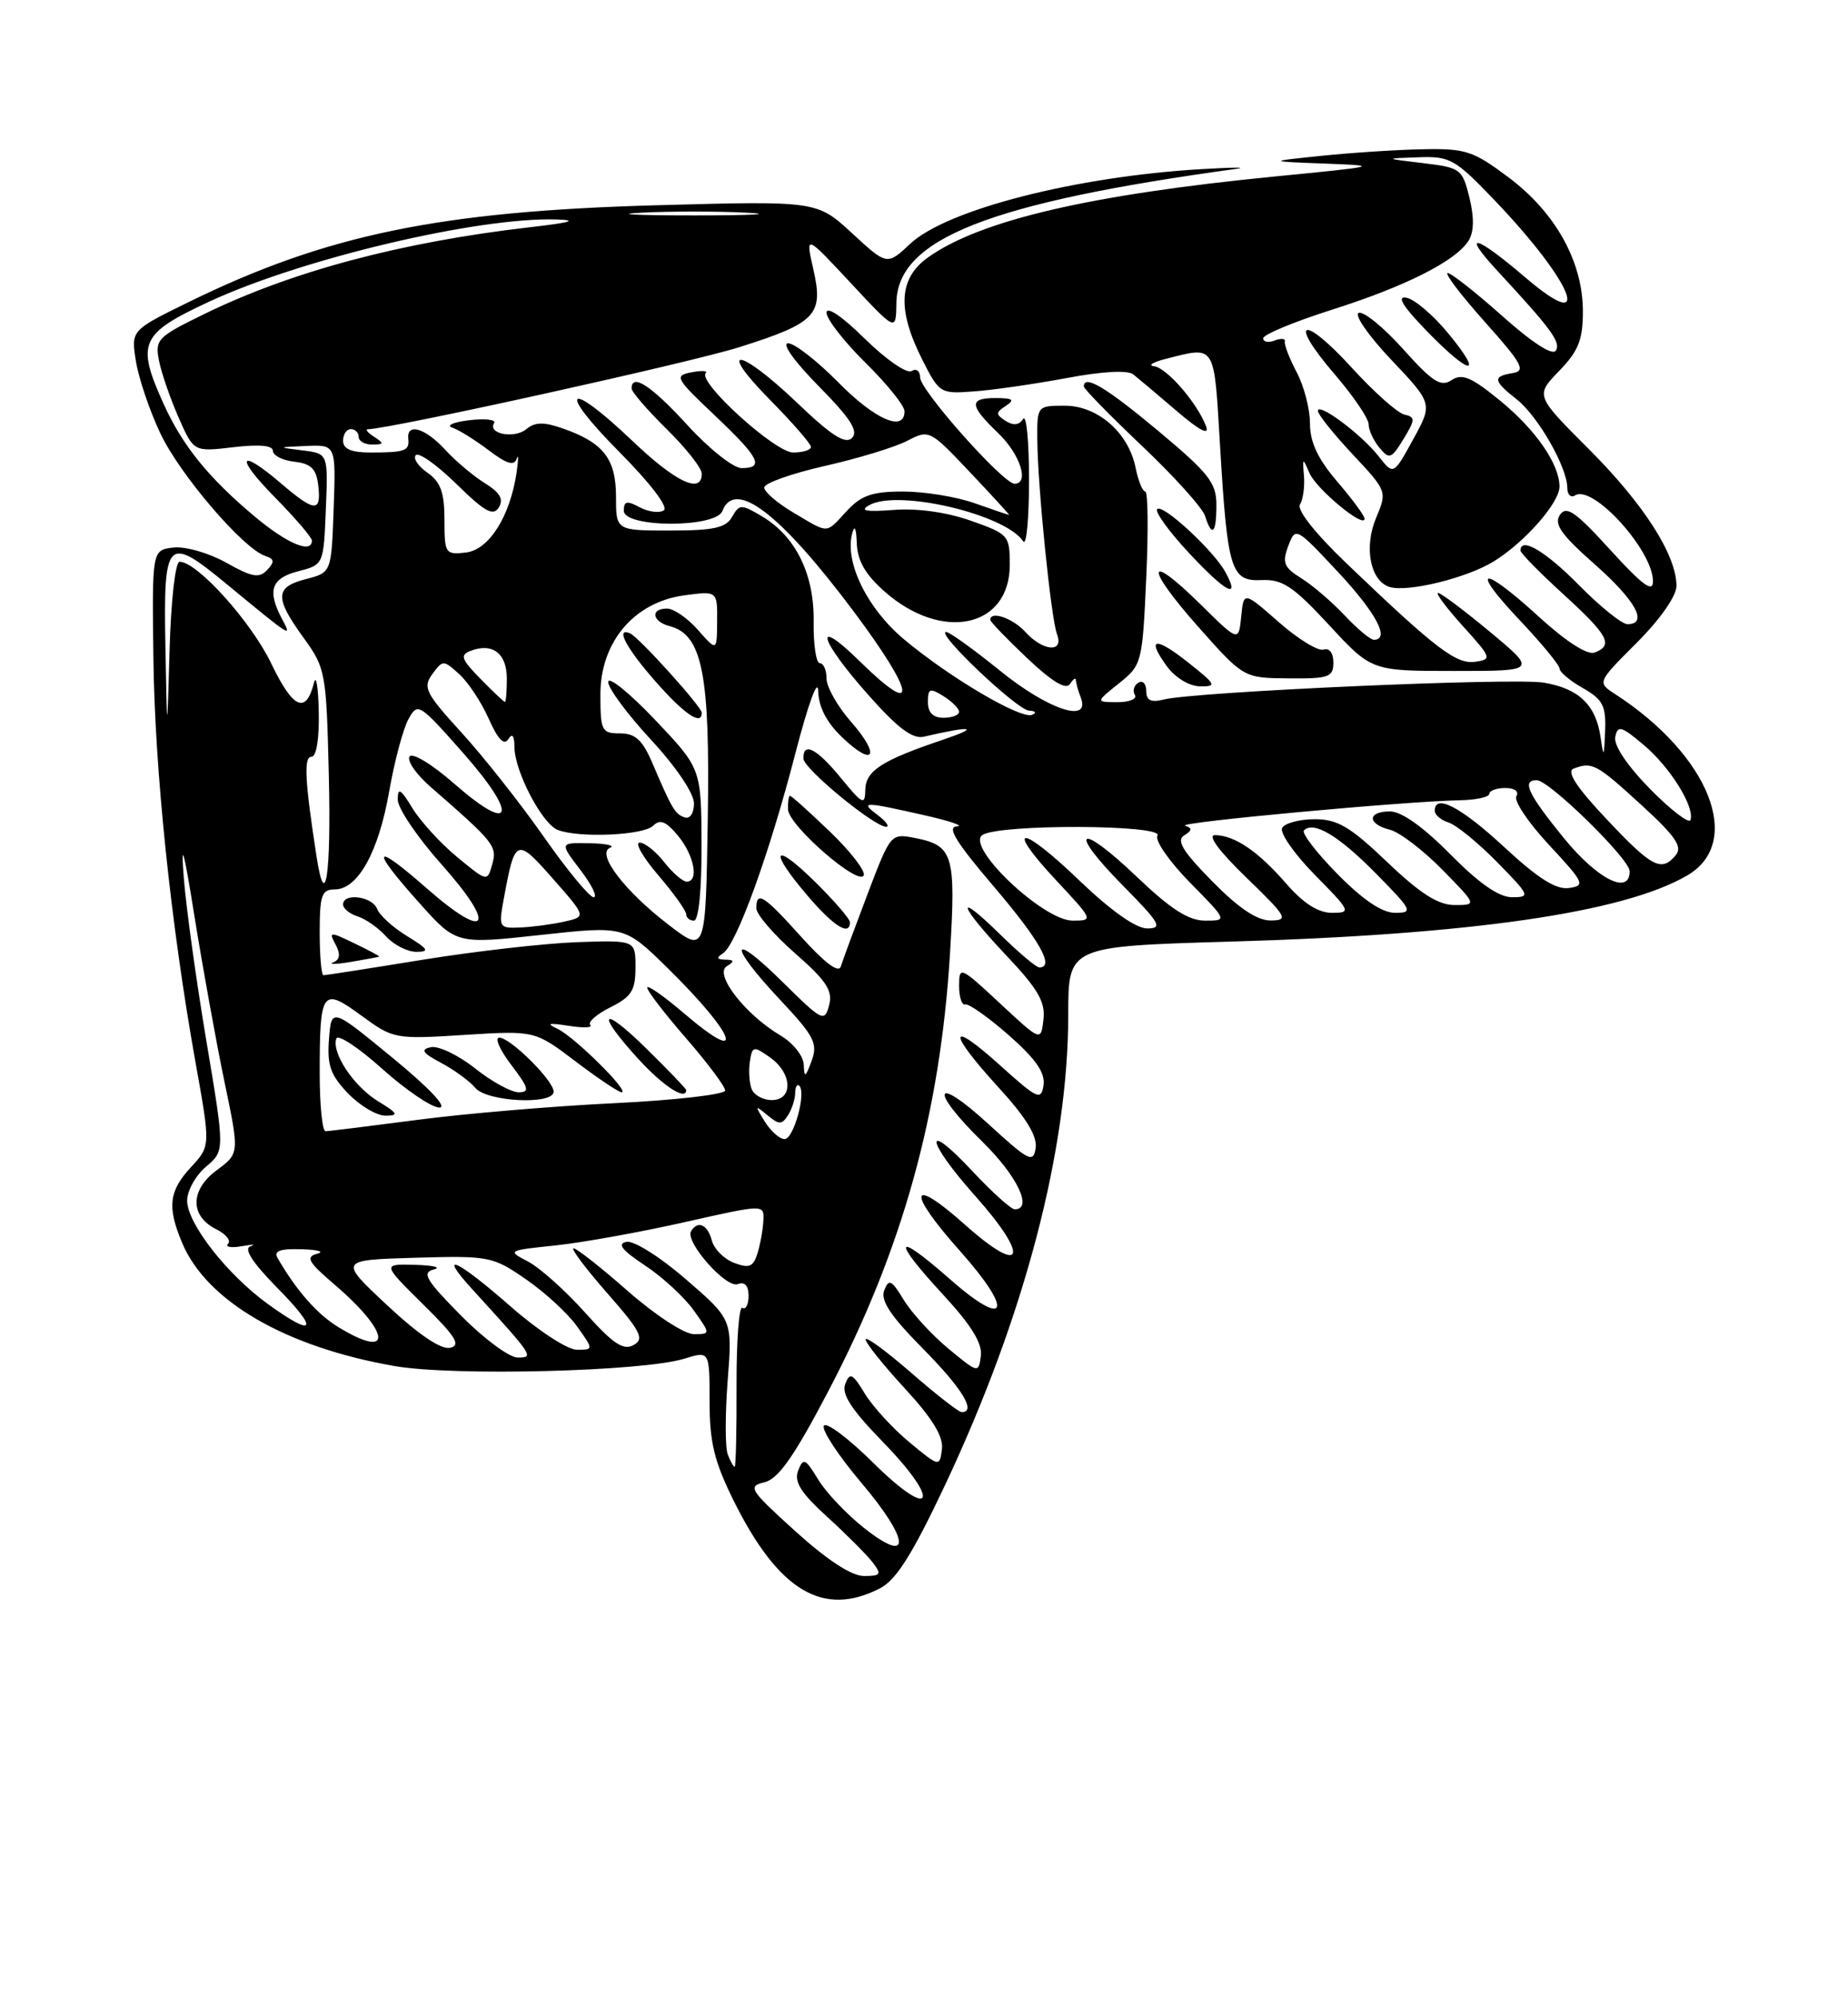 <?xml version="1.0" encoding="UTF-8" standalone="no"?>
<!DOCTYPE svg PUBLIC "-//W3C//DTD SVG 1.1//EN" "http://www.w3.org/Graphics/SVG/1.1/DTD/svg11.dtd" >
<svg xmlns="http://www.w3.org/2000/svg" xmlns:xlink="http://www.w3.org/1999/xlink" version="1.1" viewBox="0 0 237 256">
 <g >
 <path fill="currentColor"
d=" M 112.87 203.57 C 114.95 202.49 117.02 199.20 121.21 190.32 C 131.42 168.65 137.00 147.34 137.00 130.02 C 137.00 121.30 137.00 121.30 157.75 120.69 C 188.66 119.80 208.22 116.97 216.38 112.21 C 223.67 107.97 219.23 96.81 207.16 88.98 C 204.82 87.47 204.82 87.47 209.91 82.38 C 212.92 79.37 215.00 76.39 215.00 75.10 C 215.00 71.15 210.81 64.61 203.80 57.60 C 196.90 50.70 196.90 50.70 199.95 47.55 C 202.43 44.99 203.00 43.57 203.00 39.91 C 203.00 33.57 199.51 27.27 193.50 22.76 C 188.94 19.34 187.97 19.02 182.50 19.13 C 179.20 19.19 173.35 19.57 169.50 19.97 C 162.50 20.69 162.50 20.69 170.00 20.97 C 177.14 21.24 176.83 21.32 163.50 22.62 C 139.76 24.95 125.71 28.23 119.02 32.99 C 115.26 35.66 115.03 39.65 118.25 46.04 C 120.47 50.44 120.57 50.50 125.00 50.16 C 127.47 49.98 132.80 49.20 136.83 48.45 C 141.34 47.60 144.61 47.42 145.33 47.98 C 145.97 48.49 148.50 50.61 150.93 52.70 C 153.83 55.18 155.13 55.86 154.68 54.65 C 153.56 51.67 149.63 47.13 148.00 46.94 C 147.18 46.84 147.85 46.42 149.50 46.00 C 155.95 44.36 155.68 43.94 156.46 57.01 C 157.42 73.15 157.85 74.54 161.83 74.35 C 164.47 74.23 165.86 75.16 170.44 80.10 C 175.89 86.00 175.89 86.00 186.50 86.00 C 197.10 86.00 197.10 86.00 191.10 81.00 C 187.79 78.25 184.79 76.00 184.43 76.00 C 184.06 76.00 185.50 77.91 187.61 80.25 C 191.29 84.31 191.36 84.51 189.20 84.82 C 186.76 85.17 184.15 83.18 172.75 72.27 C 168.68 68.38 166.28 65.35 166.72 64.66 C 167.11 64.02 167.34 62.38 167.23 61.00 C 167.03 58.64 167.07 58.62 167.93 60.63 C 168.82 62.69 175.00 67.81 175.00 66.48 C 175.00 66.11 173.43 63.98 171.50 61.73 C 169.00 58.81 168.00 56.68 168.00 54.27 C 168.00 52.42 167.23 49.46 166.29 47.70 C 165.36 45.94 164.68 44.18 164.78 43.79 C 164.89 43.39 164.31 43.33 163.49 43.64 C 162.67 43.96 162.00 43.83 162.00 43.36 C 162.00 42.89 165.94 41.25 170.75 39.72 C 180.28 36.70 186.72 33.45 188.35 30.83 C 189.04 29.72 189.07 27.87 188.45 25.33 C 187.54 21.65 187.31 21.48 182.50 20.91 C 177.50 20.31 177.50 20.31 181.88 20.16 C 185.98 20.01 186.60 20.36 191.75 25.75 C 201.78 36.24 204.52 43.16 195.64 35.58 C 189.16 30.04 187.31 29.61 192.07 34.75 C 198.99 42.22 200.20 43.87 199.53 44.94 C 199.12 45.62 196.48 43.91 192.68 40.52 C 189.28 37.49 186.13 35.01 185.67 35.00 C 185.21 35.00 187.35 37.81 190.42 41.25 C 195.22 46.62 195.72 47.54 194.00 47.82 C 191.39 48.24 191.48 48.80 194.53 51.20 C 197.24 53.34 201.00 59.91 201.00 62.52 C 201.00 63.40 201.45 63.84 202.01 63.49 C 204.30 62.08 211.98 70.54 211.99 74.50 C 212.00 76.01 210.66 75.03 206.53 70.50 C 202.05 65.57 200.89 64.77 200.05 66.00 C 199.26 67.18 200.22 68.54 204.52 72.33 C 209.78 76.97 211.44 80.00 208.71 80.00 C 208.00 80.00 205.21 77.75 202.50 75.00 C 198.20 70.64 195.00 68.75 195.00 70.57 C 195.00 70.89 197.47 73.41 200.50 76.17 C 206.29 81.46 206.95 82.70 204.51 83.64 C 203.58 83.99 200.88 82.26 197.42 79.11 C 190.03 72.35 188.36 72.57 194.85 79.44 C 197.68 82.43 200.00 85.24 200.01 85.69 C 200.01 86.14 201.36 87.27 203.01 88.20 C 205.56 89.66 205.98 90.46 205.85 93.70 C 205.72 97.10 205.65 97.18 205.27 94.50 C 204.67 90.35 202.49 88.26 198.00 87.50 C 194.11 86.84 153.33 88.65 149.25 89.66 C 147.59 90.07 147.00 89.78 147.00 88.55 C 147.00 87.63 146.54 87.16 145.98 87.51 C 145.42 87.86 145.23 88.56 145.54 89.07 C 145.86 89.58 144.85 90.00 143.31 90.00 C 140.50 89.99 140.50 89.99 143.50 87.59 C 146.44 85.24 146.51 84.98 147.00 74.10 C 147.28 67.99 147.22 63.00 146.88 63.00 C 146.53 63.00 145.98 61.64 145.64 59.97 C 144.74 55.46 140.79 52.00 136.55 52.00 C 133.04 52.00 133.00 52.04 133.03 56.25 C 133.06 62.26 134.79 79.28 135.56 81.30 C 136.48 83.70 133.76 83.50 131.50 81.00 C 129.90 79.24 127.00 78.23 127.00 79.45 C 127.00 79.69 129.13 81.90 131.74 84.37 C 134.94 87.39 136.72 88.46 137.22 87.67 C 137.63 87.03 137.98 86.80 137.98 87.17 C 137.99 87.54 138.27 88.55 138.61 89.42 C 139.90 92.78 134.43 90.97 128.29 86.00 C 124.89 83.25 121.77 81.00 121.34 81.00 C 119.89 81.00 130.43 91.00 131.96 91.08 C 132.81 91.12 132.99 91.37 132.37 91.62 C 130.91 92.22 121.81 86.86 115.93 81.94 C 111.23 78.00 108.33 72.12 109.28 68.42 C 109.59 67.19 109.81 67.64 109.88 69.65 C 109.97 71.90 110.99 73.66 113.48 75.85 C 120.85 82.32 129.50 80.45 129.50 72.39 C 129.50 68.62 129.34 68.44 124.50 66.74 C 121.42 65.65 117.63 65.12 114.61 65.36 C 111.02 65.63 110.19 65.47 111.49 64.74 C 115.18 62.68 128.94 65.92 131.23 69.39 C 131.64 70.00 131.97 66.45 131.97 61.50 C 131.97 56.55 131.63 53.04 131.21 53.70 C 130.70 54.50 129.96 54.58 128.97 53.95 C 127.68 53.11 127.68 52.88 129.00 52.02 C 130.18 51.24 129.91 51.03 127.75 51.02 C 124.23 51.00 124.28 51.94 128.00 55.50 C 130.83 58.21 132.06 62.00 130.11 62.00 C 128.65 62.00 118.00 50.02 118.00 48.38 C 118.00 47.55 117.51 47.18 116.90 47.56 C 116.30 47.93 113.60 46.06 110.90 43.41 C 108.03 40.57 106.00 39.19 106.00 40.08 C 106.00 40.90 108.25 43.79 111.00 46.50 C 113.75 49.21 116.00 52.00 116.00 52.71 C 116.00 55.44 112.22 53.79 107.50 49.00 C 104.79 46.25 101.90 44.00 101.07 44.00 C 100.21 44.00 101.88 46.34 104.99 49.49 C 109.06 53.61 110.13 55.27 109.27 56.13 C 108.42 56.98 106.65 55.86 102.23 51.63 C 94.75 44.50 91.79 44.20 98.78 51.28 C 101.65 54.19 104.00 56.89 104.00 57.28 C 104.00 57.68 102.97 58.00 101.71 58.00 C 99.40 58.00 89.41 48.93 90.51 47.82 C 90.82 47.52 90.00 47.47 88.69 47.72 C 86.44 48.15 86.61 48.46 91.65 53.23 C 97.40 58.67 98.08 60.00 95.10 60.00 C 94.06 60.00 90.94 57.53 88.17 54.50 C 83.57 49.46 81.00 47.77 81.00 49.79 C 81.00 50.23 83.03 52.57 85.50 55.00 C 87.97 57.43 90.00 60.00 90.00 60.71 C 90.00 63.39 86.66 61.81 81.09 56.50 C 72.75 48.55 71.29 49.73 79.38 57.88 C 83.44 61.97 85.77 65.03 85.12 65.42 C 84.53 65.79 83.13 65.61 82.02 65.01 C 80.40 64.14 80.00 64.23 80.00 65.46 C 80.00 67.66 91.80 67.69 92.64 65.50 C 94.24 61.34 100.06 65.79 109.49 78.38 C 117.44 89.01 117.84 92.20 110.29 84.79 C 104.26 78.87 104.94 81.82 111.25 88.95 C 115.14 93.35 117.02 94.76 118.50 94.42 C 124.63 92.99 125.81 93.16 121.00 94.79 C 113.02 97.48 111.00 98.79 110.97 101.29 C 110.94 103.25 110.59 103.07 107.87 99.75 C 104.75 95.93 102.97 95.01 103.04 97.25 C 103.09 98.55 112.18 106.02 113.66 105.97 C 114.12 105.95 113.63 105.28 112.56 104.47 C 110.25 102.72 110.70 102.72 118.50 104.48 C 121.80 105.22 123.70 105.87 122.72 105.92 C 121.39 105.98 122.60 107.95 127.47 113.65 C 133.35 120.55 135.29 124.00 133.29 124.00 C 132.90 124.00 130.65 122.11 128.29 119.79 C 122.31 113.93 122.91 115.97 129.07 122.48 C 133.12 126.76 134.08 128.42 133.82 130.67 C 133.50 133.50 133.50 133.50 128.25 128.61 C 123.15 123.86 123.00 123.80 123.00 126.36 C 123.00 127.81 123.36 128.89 123.80 128.75 C 124.24 128.61 126.75 130.39 129.38 132.69 C 132.83 135.73 134.06 137.49 133.83 139.08 C 133.53 141.10 133.08 140.89 128.25 136.54 C 121.56 130.52 121.46 132.16 128.07 139.39 C 131.57 143.21 133.05 145.62 132.82 147.13 C 132.53 149.12 131.97 148.84 126.75 144.06 C 119.72 137.62 119.10 139.59 126.03 146.38 C 130.46 150.73 132.50 155.00 130.14 155.00 C 129.66 155.00 127.19 152.77 124.64 150.04 C 118.34 143.31 118.72 146.17 125.07 153.29 C 132.16 161.24 131.28 163.69 123.75 156.97 C 116.64 150.63 116.23 152.62 123.07 160.29 C 130.09 168.16 129.23 170.47 121.75 163.89 C 114.65 157.65 114.29 158.74 121.04 166.04 C 124.56 169.85 126.00 172.19 125.79 173.78 C 125.50 176.03 125.45 176.02 121.63 172.86 C 119.50 171.10 116.94 168.30 115.92 166.64 C 114.34 164.03 113.99 163.86 113.40 165.39 C 112.90 166.70 114.21 168.66 118.36 172.86 C 123.40 177.95 125.26 181.00 123.33 181.00 C 122.96 181.00 120.03 178.72 116.83 175.93 C 113.62 173.14 111.00 171.23 111.01 171.68 C 111.01 172.13 113.28 174.96 116.05 177.97 C 119.60 181.82 121.00 184.12 120.80 185.75 C 120.50 188.04 120.47 188.04 116.63 184.86 C 114.50 183.10 111.94 180.30 110.92 178.64 C 109.34 176.03 108.99 175.86 108.40 177.39 C 107.90 178.69 109.19 180.67 113.24 184.83 C 120.80 192.59 119.65 195.07 112.00 187.50 C 108.83 184.37 105.98 182.22 105.66 182.74 C 105.34 183.26 107.49 186.53 110.44 190.02 C 116.75 197.47 116.93 200.70 110.77 195.81 C 108.56 194.06 105.92 191.28 104.92 189.62 C 103.28 186.92 103.01 186.81 102.36 188.49 C 101.81 189.93 102.70 191.34 106.11 194.44 C 108.56 196.67 111.17 199.29 111.91 200.25 C 113.10 201.80 112.97 202.00 110.79 202.00 C 109.21 202.00 106.09 199.96 102.01 196.27 C 96.13 190.95 95.85 190.51 98.03 189.99 C 99.80 189.57 101.81 186.73 106.14 178.48 C 115.72 160.27 120.59 142.77 121.84 122.12 C 122.60 109.56 122.24 108.37 117.36 107.41 C 114.23 106.80 114.22 106.82 111.24 114.65 C 109.60 118.97 108.06 123.12 107.83 123.88 C 107.56 124.77 105.78 123.43 102.80 120.13 C 97.94 114.72 97.00 114.12 97.00 116.42 C 97.00 117.20 99.24 119.80 101.97 122.19 C 106.00 125.72 106.82 126.97 106.33 128.85 C 105.75 131.05 105.46 130.90 100.36 125.86 C 93.59 119.17 93.31 120.97 100.01 128.11 C 104.43 132.81 104.91 133.74 104.09 135.97 C 103.29 138.13 103.15 138.20 103.08 136.47 C 103.03 135.33 101.71 133.67 100.08 132.71 C 95.60 130.06 91.57 124.89 93.19 123.86 C 94.22 123.21 94.19 123.02 93.00 123.00 C 91.91 122.98 91.83 122.76 92.71 122.20 C 94.45 121.10 98.71 109.33 102.02 96.50 C 103.64 90.24 104.89 86.82 104.93 88.56 C 104.98 90.60 106.00 92.59 107.99 94.49 C 112.10 98.43 112.99 96.89 109.13 92.50 C 107.41 90.54 106.00 88.05 106.00 86.97 C 106.00 85.88 105.61 85.00 105.14 85.00 C 104.66 85.00 104.31 82.62 104.35 79.71 C 104.44 73.60 102.06 68.75 97.69 66.16 C 95.05 64.60 94.82 64.61 93.89 66.25 C 93.10 67.65 91.53 68.00 85.95 68.00 C 79.00 68.00 79.00 68.00 79.00 63.65 C 79.00 58.81 77.37 56.72 72.16 54.91 C 69.73 54.06 68.61 54.08 67.49 55.01 C 65.96 56.27 62.50 55.61 63.37 54.22 C 63.64 53.78 62.20 53.62 60.18 53.86 C 58.16 54.10 57.17 54.53 58.00 54.81 C 58.83 55.08 60.92 56.39 62.67 57.71 C 64.97 59.46 65.95 59.75 66.26 58.80 C 66.50 58.09 66.49 58.85 66.26 60.50 C 65.43 66.18 62.72 70.47 59.75 70.82 C 57.11 71.12 57.00 70.95 57.00 66.62 C 57.00 63.12 56.51 61.77 54.81 60.58 C 53.61 59.74 52.94 58.73 53.33 58.34 C 53.72 57.94 56.07 59.62 58.56 62.06 C 62.18 65.61 63.26 66.20 63.97 65.04 C 64.62 63.99 64.13 63.14 62.18 61.93 C 60.71 61.02 58.41 59.08 57.08 57.63 C 54.52 54.85 52.13 54.15 52.36 56.25 C 52.53 57.79 51.94 58.00 47.50 58.00 C 45.06 58.00 44.00 57.55 44.00 56.50 C 44.00 55.67 44.45 55.00 45.00 55.00 C 45.55 55.00 46.00 55.45 46.00 56.00 C 46.00 56.55 46.79 56.99 47.75 56.98 C 49.25 56.97 49.28 56.83 48.00 56.00 C 47.17 55.47 46.80 55.02 47.17 55.02 C 50.18 54.95 88.56 46.48 94.81 44.50 C 104.68 41.38 105.65 40.36 104.30 34.48 C 103.29 30.04 103.29 30.04 109.10 36.27 C 114.91 42.50 114.91 42.50 114.96 38.84 C 115.06 30.63 126.78 26.00 158.50 21.65 C 160.15 21.43 158.14 21.44 154.04 21.68 C 137.95 22.63 121.43 26.86 116.74 31.24 C 113.76 34.03 113.76 34.03 109.26 29.88 C 104.76 25.74 104.76 25.74 84.13 26.31 C 56.35 27.08 41.79 30.09 24.15 38.74 C 16.80 42.34 16.80 42.34 17.43 46.30 C 17.78 48.48 19.19 52.65 20.57 55.56 C 23.07 60.84 31.16 70.29 34.00 71.25 C 35.20 71.65 35.25 72.01 34.26 73.06 C 33.24 74.15 32.31 73.98 29.01 72.12 C 26.77 70.87 23.77 70.01 22.25 70.18 C 19.50 70.50 19.50 70.50 19.67 84.19 C 19.84 98.69 21.91 118.50 25.08 136.20 C 27.00 146.89 27.00 146.89 24.50 149.59 C 21.66 152.66 21.42 154.68 23.35 159.28 C 26.48 166.77 36.63 172.66 50.60 175.09 C 58.16 176.41 82.44 175.79 87.75 174.15 C 91.00 173.14 91.00 173.14 91.00 179.63 C 91.00 184.85 91.60 187.32 94.07 192.31 C 99.82 203.91 105.56 207.35 112.87 203.57 Z  M 109.00 118.21 C 109.00 117.77 106.97 115.43 104.50 113.00 C 99.13 107.73 98.53 108.92 103.58 114.82 C 106.93 118.74 109.00 120.03 109.00 118.21 Z  M 106.39 106.55 C 103.78 104.05 101.50 102.00 101.32 102.00 C 101.14 102.00 101.03 102.79 101.06 103.75 C 101.14 105.83 110.26 113.73 110.78 112.17 C 110.97 111.58 109.00 109.05 106.39 106.55 Z  M 152.48 84.99 C 148.14 81.54 146.96 81.71 149.65 85.40 C 150.72 86.86 152.51 87.95 153.89 87.97 C 156.08 88.00 155.97 87.76 152.48 84.99 Z  M 171.00 84.92 C 171.00 83.69 170.49 83.01 169.75 83.26 C 169.06 83.50 166.47 81.91 164.00 79.74 C 159.50 75.79 159.50 75.79 159.18 79.03 C 158.85 82.28 158.85 82.28 153.95 77.45 C 146.96 70.57 146.78 72.57 153.68 80.35 C 159.50 86.90 159.50 86.90 165.25 86.95 C 170.43 87.00 171.00 86.79 171.00 84.92 Z  M 157.16 73.34 C 155.67 70.59 149.12 64.54 148.41 65.25 C 148.07 65.59 149.94 68.16 152.55 70.95 C 157.23 75.96 159.12 76.93 157.16 73.34 Z  M 191.58 71.95 C 195.55 69.50 200.00 64.44 200.00 62.37 C 200.00 59.50 196.97 55.11 192.43 51.39 C 188.71 48.34 187.51 47.83 186.16 48.72 C 184.78 49.64 183.72 48.96 179.96 44.76 C 177.46 41.97 174.89 39.88 174.26 40.10 C 173.62 40.32 175.50 43.03 178.43 46.12 C 183.75 51.74 183.75 51.74 181.23 56.32 C 178.71 60.91 178.71 60.91 176.81 58.49 C 174.59 55.66 168.99 51.49 169.02 52.68 C 169.03 53.13 171.03 55.63 173.47 58.23 C 177.90 62.96 177.91 62.97 176.46 66.43 C 174.91 70.16 175.73 74.41 178.17 75.22 C 180.42 75.97 188.10 74.10 191.58 71.95 Z  M 156.00 64.73 C 156.00 61.88 155.03 60.65 148.54 55.23 C 141.83 49.63 139.00 47.95 139.00 49.54 C 139.00 49.84 142.36 53.27 146.47 57.17 C 150.58 61.06 154.21 65.09 154.54 66.12 C 155.43 68.94 156.00 68.39 156.00 64.73 Z  M 180.09 53.13 C 179.22 52.93 176.19 50.23 173.36 47.13 C 167.04 40.21 165.10 40.92 171.14 47.94 C 173.54 50.73 175.51 53.62 175.52 54.37 C 175.52 55.12 176.15 56.48 176.91 57.39 C 178.17 58.91 178.44 58.82 179.99 56.28 C 181.52 53.77 181.53 53.46 180.09 53.13 Z  M 185.75 42.75 C 183.83 40.41 181.40 38.34 180.37 38.16 C 179.08 37.92 179.89 39.24 182.96 42.41 C 188.56 48.18 190.42 48.41 185.75 42.75 Z  M 93.33 186.41 C 92.99 185.54 92.99 181.29 93.32 176.98 C 93.93 169.13 93.93 169.13 87.99 163.99 C 84.68 161.12 81.30 158.99 80.35 159.17 C 79.11 159.41 79.76 160.24 82.71 162.19 C 84.95 163.67 87.76 166.26 88.96 167.94 C 91.14 171.00 91.14 171.00 88.97 171.00 C 87.77 171.00 84.01 168.54 80.54 165.50 C 77.10 162.47 73.95 160.00 73.56 160.00 C 73.16 160.00 75.10 162.58 77.87 165.74 C 82.20 170.67 82.67 171.61 81.25 172.40 C 79.95 173.13 78.61 172.24 75.02 168.22 C 72.50 165.41 69.21 162.47 67.71 161.69 C 65.03 160.30 65.09 160.27 71.24 159.63 C 74.68 159.27 82.11 157.93 87.75 156.66 C 98.00 154.35 98.00 154.35 97.90 156.42 C 97.85 157.57 97.51 159.46 97.15 160.63 C 96.61 162.38 96.09 162.60 94.16 161.87 C 92.87 161.39 91.58 160.10 91.29 159.00 C 90.75 156.95 89.50 156.38 88.63 157.80 C 87.80 159.13 93.12 165.17 94.62 164.59 C 95.51 164.25 96.00 164.78 96.00 166.09 C 96.00 167.21 95.64 167.90 95.21 167.63 C 94.78 167.36 94.44 171.84 94.46 177.57 C 94.48 183.31 94.37 188.00 94.22 188.00 C 94.06 188.00 93.66 187.28 93.33 186.41 Z  M 59.10 168.60 C 54.61 164.05 54.06 163.12 55.63 162.71 C 56.66 162.45 55.59 162.18 53.25 162.12 C 49.01 162.00 49.01 162.00 54.25 167.17 C 58.47 171.33 59.15 172.43 57.72 172.75 C 56.57 173.01 53.68 171.06 49.69 167.33 C 43.44 161.50 43.44 161.50 53.24 161.21 C 62.73 160.94 63.18 161.02 67.45 163.97 C 69.88 165.64 72.83 168.35 74.00 170.00 C 76.14 173.00 76.14 173.00 73.97 173.00 C 72.77 173.00 69.01 170.54 65.54 167.50 C 58.60 161.41 55.98 160.22 60.57 165.25 C 68.45 173.89 68.53 174.00 66.39 174.00 C 65.31 174.00 62.03 171.57 59.10 168.60 Z  M 43.39 170.10 C 40.66 168.43 38.03 165.44 35.60 161.25 C 35.08 160.34 35.90 160.03 38.69 160.12 C 40.79 160.18 41.68 160.44 40.67 160.70 C 39.15 161.10 39.52 161.76 42.94 164.68 C 50.13 170.84 50.43 174.39 43.39 170.10 Z  M 34.34 167.13 C 29.12 163.35 24.00 156.80 24.00 153.89 C 24.00 152.62 25.09 150.66 26.42 149.54 C 28.83 147.50 28.83 147.50 26.48 133.50 C 25.18 125.80 23.87 116.35 23.57 112.50 C 23.18 107.48 23.57 108.89 24.95 117.50 C 26.01 124.10 27.74 133.63 28.79 138.67 C 30.71 147.84 30.71 147.84 27.79 149.99 C 24.36 152.53 24.34 155.87 27.74 157.56 C 28.98 158.18 29.65 159.01 29.25 159.42 C 28.84 159.83 29.63 159.97 31.00 159.73 C 32.38 159.49 32.88 159.49 32.13 159.74 C 31.21 160.04 32.35 161.80 35.59 165.10 C 40.98 170.56 40.39 171.51 34.34 167.13 Z  M 98.08 143.75 C 96.78 141.66 96.80 141.60 98.42 142.94 C 99.92 144.18 100.27 144.18 101.06 142.94 C 101.56 142.15 101.98 140.86 101.98 140.08 C 101.99 139.30 102.23 138.89 102.51 139.17 C 103.42 140.09 101.78 146.00 100.62 146.00 C 99.99 146.00 98.85 144.99 98.08 143.75 Z  M 41.00 137.58 C 41.00 126.92 41.31 126.48 46.34 130.17 C 50.44 133.17 50.64 133.21 59.54 132.65 C 68.58 132.08 68.58 132.08 73.81 136.04 C 76.69 138.22 79.34 140.00 79.72 140.00 C 80.85 140.00 73.64 132.86 71.50 131.87 C 69.99 131.17 70.33 131.08 72.93 131.48 C 74.81 131.78 76.06 131.73 75.70 131.37 C 75.35 131.01 76.50 130.00 78.28 129.11 C 80.99 127.76 81.50 126.94 81.50 124.00 C 81.50 120.50 81.50 120.50 74.00 120.76 C 69.88 120.91 60.98 121.92 54.23 123.01 C 47.48 124.11 41.74 125.00 41.48 125.00 C 41.22 125.00 41.00 122.53 41.00 119.50 C 41.00 114.73 41.26 114.00 42.93 114.00 C 45.89 114.00 48.54 109.24 49.90 101.50 C 50.57 97.65 51.68 93.48 52.36 92.22 C 53.57 90.00 53.72 90.09 59.43 96.55 C 66.51 104.57 65.79 107.04 58.28 100.47 C 55.42 97.96 52.86 96.41 52.52 96.97 C 52.18 97.52 53.38 99.26 55.20 100.84 C 63.41 107.99 63.77 108.44 63.13 110.77 C 62.50 113.04 62.49 113.04 58.63 109.85 C 56.50 108.10 53.92 105.27 52.89 103.58 C 51.37 101.09 51.01 100.88 51.01 102.50 C 51.01 103.60 53.54 107.34 56.64 110.81 C 63.78 118.82 62.58 120.75 54.74 113.87 C 47.80 107.78 47.39 108.61 53.80 115.76 C 58.51 121.02 58.51 121.02 69.30 119.84 C 80.09 118.66 80.09 118.66 85.62 124.08 C 94.37 132.66 95.89 136.87 87.71 129.87 C 85.12 127.66 83.00 126.18 83.00 126.59 C 83.00 127.01 85.25 129.93 88.00 133.09 C 90.75 136.26 93.00 139.26 93.00 139.77 C 93.00 140.28 86.59 141.02 78.75 141.40 C 70.91 141.78 59.55 142.74 53.50 143.54 C 47.45 144.33 42.16 144.99 41.75 144.99 C 41.34 145.00 41.00 141.66 41.00 137.58 Z  M 48.50 141.16 C 45.36 139.24 42.51 134.96 43.13 133.12 C 43.34 132.53 45.98 134.27 49.00 136.98 C 52.02 139.69 55.32 141.93 56.33 141.96 C 57.45 141.98 55.11 139.50 50.33 135.57 C 42.50 129.14 42.50 129.14 42.19 133.20 C 41.93 136.51 42.38 137.79 44.62 140.13 C 46.14 141.71 48.30 143.00 49.44 143.00 C 51.18 142.99 51.04 142.71 48.50 141.16 Z  M 71.00 139.92 C 71.00 138.50 65.46 133.00 64.03 133.00 C 63.41 133.00 64.10 134.57 65.57 136.50 C 67.82 139.45 67.97 140.00 66.51 140.00 C 65.56 140.00 63.04 138.62 60.90 136.92 C 58.77 135.23 56.23 134.02 55.26 134.22 C 53.88 134.52 54.16 134.95 56.57 136.23 C 58.26 137.13 60.23 138.57 60.95 139.43 C 62.44 141.23 71.00 141.65 71.00 139.92 Z  M 88.00 139.71 C 88.00 139.55 85.75 137.21 83.00 134.50 C 77.10 128.69 76.28 129.62 81.88 135.75 C 85.07 139.23 88.00 141.13 88.00 139.71 Z  M 48.63 122.61 C 48.71 122.55 47.27 121.78 45.43 120.90 C 42.27 119.38 42.14 119.39 43.04 121.07 C 43.69 122.30 43.60 123.00 42.74 123.35 C 42.06 123.63 43.08 123.61 45.00 123.29 C 46.92 122.97 48.56 122.66 48.63 122.61 Z  M 52.22 119.99 C 50.41 118.89 48.67 117.32 48.36 116.49 C 47.74 114.88 44.00 114.40 44.00 115.93 C 44.00 116.45 44.84 117.13 45.87 117.46 C 46.90 117.78 48.54 118.94 49.52 120.03 C 50.51 121.11 52.25 122.00 53.40 122.00 C 55.14 121.99 54.93 121.65 52.22 119.99 Z  M 96.39 139.57 C 96.09 138.79 95.99 137.20 96.17 136.04 C 96.48 134.07 96.63 134.04 98.75 135.53 C 101.62 137.55 101.76 141.00 98.97 141.00 C 97.85 141.00 96.69 140.36 96.39 139.57 Z  M 85.83 118.60 C 80.10 114.22 76.42 109.40 78.24 108.66 C 78.93 108.39 77.76 108.12 75.63 108.08 C 71.76 108.00 71.76 108.00 74.43 111.50 C 75.90 113.42 76.67 115.00 76.13 115.00 C 75.60 115.00 72.72 111.51 69.73 107.24 C 66.74 102.97 61.99 96.96 59.18 93.89 C 54.57 88.84 54.20 88.11 55.44 86.41 C 56.79 84.57 56.86 84.57 58.90 86.41 C 60.05 87.45 61.75 90.03 62.69 92.15 C 63.84 94.75 64.64 95.59 65.18 94.75 C 65.70 93.92 65.97 94.28 65.98 95.79 C 66.01 98.89 69.53 105.61 71.54 106.38 C 74.28 107.43 82.53 107.07 83.76 105.84 C 84.64 104.96 85.40 105.26 86.93 107.09 C 89.02 109.60 89.68 113.00 88.07 113.00 C 87.56 113.00 86.26 111.88 85.18 110.50 C 84.10 109.12 82.68 108.00 82.03 108.00 C 81.38 108.00 82.45 109.88 84.42 112.18 C 86.39 114.48 88.00 116.73 88.00 117.18 C 88.00 117.63 88.45 118.00 89.00 118.00 C 89.60 118.00 89.99 114.11 89.97 108.25 C 89.93 98.50 89.93 98.50 83.97 92.22 C 80.68 88.77 78.00 86.61 78.00 87.42 C 78.00 88.22 80.47 91.56 83.50 94.83 C 86.70 98.28 89.00 101.69 89.00 102.97 C 89.00 104.21 88.49 105.00 87.82 104.77 C 86.57 104.36 86.19 103.71 83.64 97.75 C 82.39 94.84 81.47 94.00 79.52 94.00 C 77.16 94.00 77.00 93.68 77.00 88.99 C 77.00 82.28 81.34 77.17 87.75 76.31 C 92.00 75.74 92.00 75.74 91.97 79.62 C 91.94 83.50 91.94 83.50 89.52 80.75 C 88.19 79.24 86.40 78.00 85.55 78.00 C 83.36 78.00 83.62 79.67 85.90 80.26 C 90.07 81.36 91.07 86.38 90.77 104.89 C 90.50 122.16 90.50 122.16 85.83 118.60 Z  M 90.00 91.36 C 90.00 90.59 81.91 81.64 80.79 81.17 C 78.87 80.36 80.32 83.09 84.08 87.36 C 87.79 91.57 90.00 93.06 90.00 91.36 Z  M 64.60 115.25 C 66.04 107.38 66.22 107.30 70.92 112.64 C 75.20 117.50 75.20 117.50 72.35 118.13 C 70.78 118.48 68.24 118.82 66.70 118.88 C 64.01 119.00 63.93 118.87 64.60 115.25 Z  M 138.41 112.84 C 130.83 105.56 128.71 105.63 135.54 112.93 C 140.22 117.94 140.24 118.00 137.56 118.00 C 133.78 118.00 123.77 108.49 126.00 107.02 C 128.15 105.60 149.32 105.68 148.44 107.10 C 148.07 107.70 149.94 110.40 152.59 113.10 C 157.42 118.00 157.42 118.00 154.55 118.00 C 152.43 118.00 150.14 116.53 145.79 112.38 C 138.31 105.24 136.81 106.22 144.02 113.52 C 148.78 118.34 149.15 119.00 147.13 119.00 C 145.67 119.00 142.48 116.74 138.41 112.84 Z  M 155.46 112.96 C 151.69 109.13 150.83 107.72 151.86 107.08 C 152.90 106.45 152.93 106.14 151.99 105.83 C 150.77 105.42 180.09 102.71 187.25 102.57 C 189.31 102.53 191.00 102.16 191.00 101.75 C 191.00 101.34 191.93 101.00 193.06 101.00 C 194.24 101.00 194.84 101.45 194.47 102.05 C 194.11 102.63 196.00 105.44 198.66 108.30 C 203.18 113.15 203.35 113.52 201.21 113.82 C 199.57 114.06 197.23 112.58 192.91 108.57 C 187.33 103.41 184.00 101.68 184.00 103.93 C 184.00 104.45 184.81 105.12 185.79 105.43 C 186.78 105.75 189.57 108.03 192.00 110.50 C 196.20 114.78 196.30 115.00 193.92 115.00 C 192.23 115.00 189.70 113.24 186.00 109.50 C 182.57 106.02 179.73 104.00 178.28 104.00 C 175.34 104.00 175.32 105.61 178.25 106.35 C 179.49 106.66 182.51 108.96 184.96 111.46 C 189.42 116.00 189.42 116.00 186.55 116.00 C 184.44 116.00 182.16 114.55 177.91 110.50 C 173.17 105.97 171.53 105.00 168.63 105.00 C 166.70 105.00 164.81 105.49 164.44 106.10 C 164.07 106.70 165.94 109.40 168.59 112.10 C 173.24 116.81 173.33 117.00 170.82 117.00 C 169.05 117.00 167.16 115.79 164.95 113.25 C 161.36 109.12 158.38 107.09 155.84 107.04 C 154.80 107.01 156.29 109.05 159.84 112.48 C 165.07 117.54 165.31 117.96 162.96 117.98 C 161.22 117.99 158.87 116.42 155.46 112.96 Z  M 171.52 112.02 C 168.83 109.29 166.90 106.77 167.23 106.43 C 168.48 105.19 171.70 107.12 176.50 112.00 C 181.12 116.69 181.27 117.00 178.92 117.00 C 177.25 117.00 174.81 115.36 171.52 112.02 Z  M 40.59 109.75 C 39.09 100.04 38.94 97.00 39.94 97.00 C 40.58 97.00 40.95 94.71 40.88 91.25 C 40.82 88.09 40.54 86.40 40.27 87.50 C 39.24 91.60 37.58 90.86 34.79 85.05 C 32.21 79.68 25.29 72.00 23.03 72.00 C 22.49 72.00 21.93 76.91 21.75 83.25 C 21.43 94.50 21.43 94.50 21.21 82.75 C 20.96 69.04 21.42 68.57 28.94 74.76 C 37.51 81.82 37.49 81.81 36.16 79.32 C 34.24 75.70 34.78 74.11 38.25 73.22 C 41.50 72.38 41.50 72.37 41.79 65.26 C 42.08 58.13 42.08 58.13 38.79 57.73 C 35.53 57.32 35.54 57.32 39.29 57.16 C 43.08 57.00 43.08 57.00 42.79 65.19 C 42.50 73.38 42.50 73.38 39.25 74.22 C 35.25 75.25 35.19 76.58 38.92 81.73 C 41.76 85.65 41.85 86.16 42.17 99.38 C 42.48 112.15 41.72 117.11 40.59 109.75 Z  M 200.55 107.41 C 195.94 101.74 195.12 100.00 197.08 100.00 C 198.68 100.00 209.00 110.11 209.00 111.67 C 209.00 114.79 204.87 112.71 200.55 107.41 Z  M 205.97 104.92 C 202.17 100.89 200.87 98.88 201.80 98.52 C 204.18 97.61 204.73 97.90 210.44 103.12 C 214.90 107.20 215.81 108.52 214.90 109.62 C 213.08 111.82 211.84 111.17 205.97 104.92 Z  M 211.64 101.15 C 208.71 98.17 206.94 95.54 207.15 94.47 C 207.46 92.92 207.91 93.05 210.79 95.47 C 214.19 98.33 217.36 103.42 216.80 105.10 C 216.63 105.62 214.30 103.85 211.64 101.15 Z  M 119.00 89.99 C 119.00 88.23 119.25 88.14 121.00 89.23 C 122.10 89.92 123.00 90.82 123.00 91.24 C 123.00 91.66 122.10 92.00 121.00 92.00 C 119.66 92.00 119.00 91.33 119.00 89.99 Z  M 61.61 87.00 C 59.15 84.49 58.96 83.95 60.36 83.42 C 63.16 82.34 65.00 83.75 65.00 86.97 C 65.00 88.64 64.89 89.99 64.75 89.97 C 64.61 89.96 63.20 88.62 61.61 87.00 Z  M 172.44 78.87 C 170.82 77.15 168.32 75.01 166.89 74.12 C 164.66 72.73 164.41 72.12 165.21 69.99 C 166.15 67.52 166.19 67.54 171.58 73.30 C 176.50 78.56 178.32 82.00 176.19 82.00 C 175.74 82.00 174.05 80.59 172.44 78.87 Z  M 32.72 66.25 C 26.80 61.30 23.43 57.16 21.02 51.85 C 17.44 43.97 17.95 42.80 26.75 38.70 C 38.60 33.18 61.26 27.81 71.38 28.13 C 74.22 28.22 73.17 28.53 68.00 29.12 C 51.50 31.02 37.41 34.77 26.16 40.27 C 20.17 43.19 19.85 43.52 20.40 46.27 C 20.72 47.87 21.86 51.15 22.92 53.55 C 24.85 57.92 24.85 57.92 29.93 57.32 C 33.25 56.93 35.00 57.09 35.00 57.79 C 35.00 58.38 36.24 59.01 37.75 59.18 C 39.91 59.43 40.57 60.09 40.82 62.25 C 41.21 65.71 40.37 65.66 36.04 61.96 C 30.58 57.30 30.09 58.51 35.29 63.78 C 37.88 66.42 40.00 68.89 40.00 69.28 C 40.00 71.02 36.87 69.71 32.72 66.25 Z  M 101.76 65.71 C 99.70 64.49 98.02 63.05 98.01 62.49 C 98.00 61.94 101.49 60.70 105.75 59.73 C 110.01 58.77 114.78 57.32 116.35 56.50 C 119.16 55.04 119.25 55.08 124.38 60.51 C 127.24 63.53 129.50 66.00 129.41 66.00 C 129.32 66.00 127.34 65.33 125.00 64.50 C 122.66 63.67 118.53 63.00 115.83 63.00 C 111.86 63.00 110.45 63.49 108.59 65.50 C 105.84 68.46 106.40 68.45 101.76 65.71 Z  M 82.25 27.26 C 85.96 27.07 92.04 27.07 95.75 27.26 C 99.46 27.45 96.42 27.61 89.00 27.61 C 81.58 27.61 78.54 27.45 82.25 27.26 Z "/>
</g>
</svg>